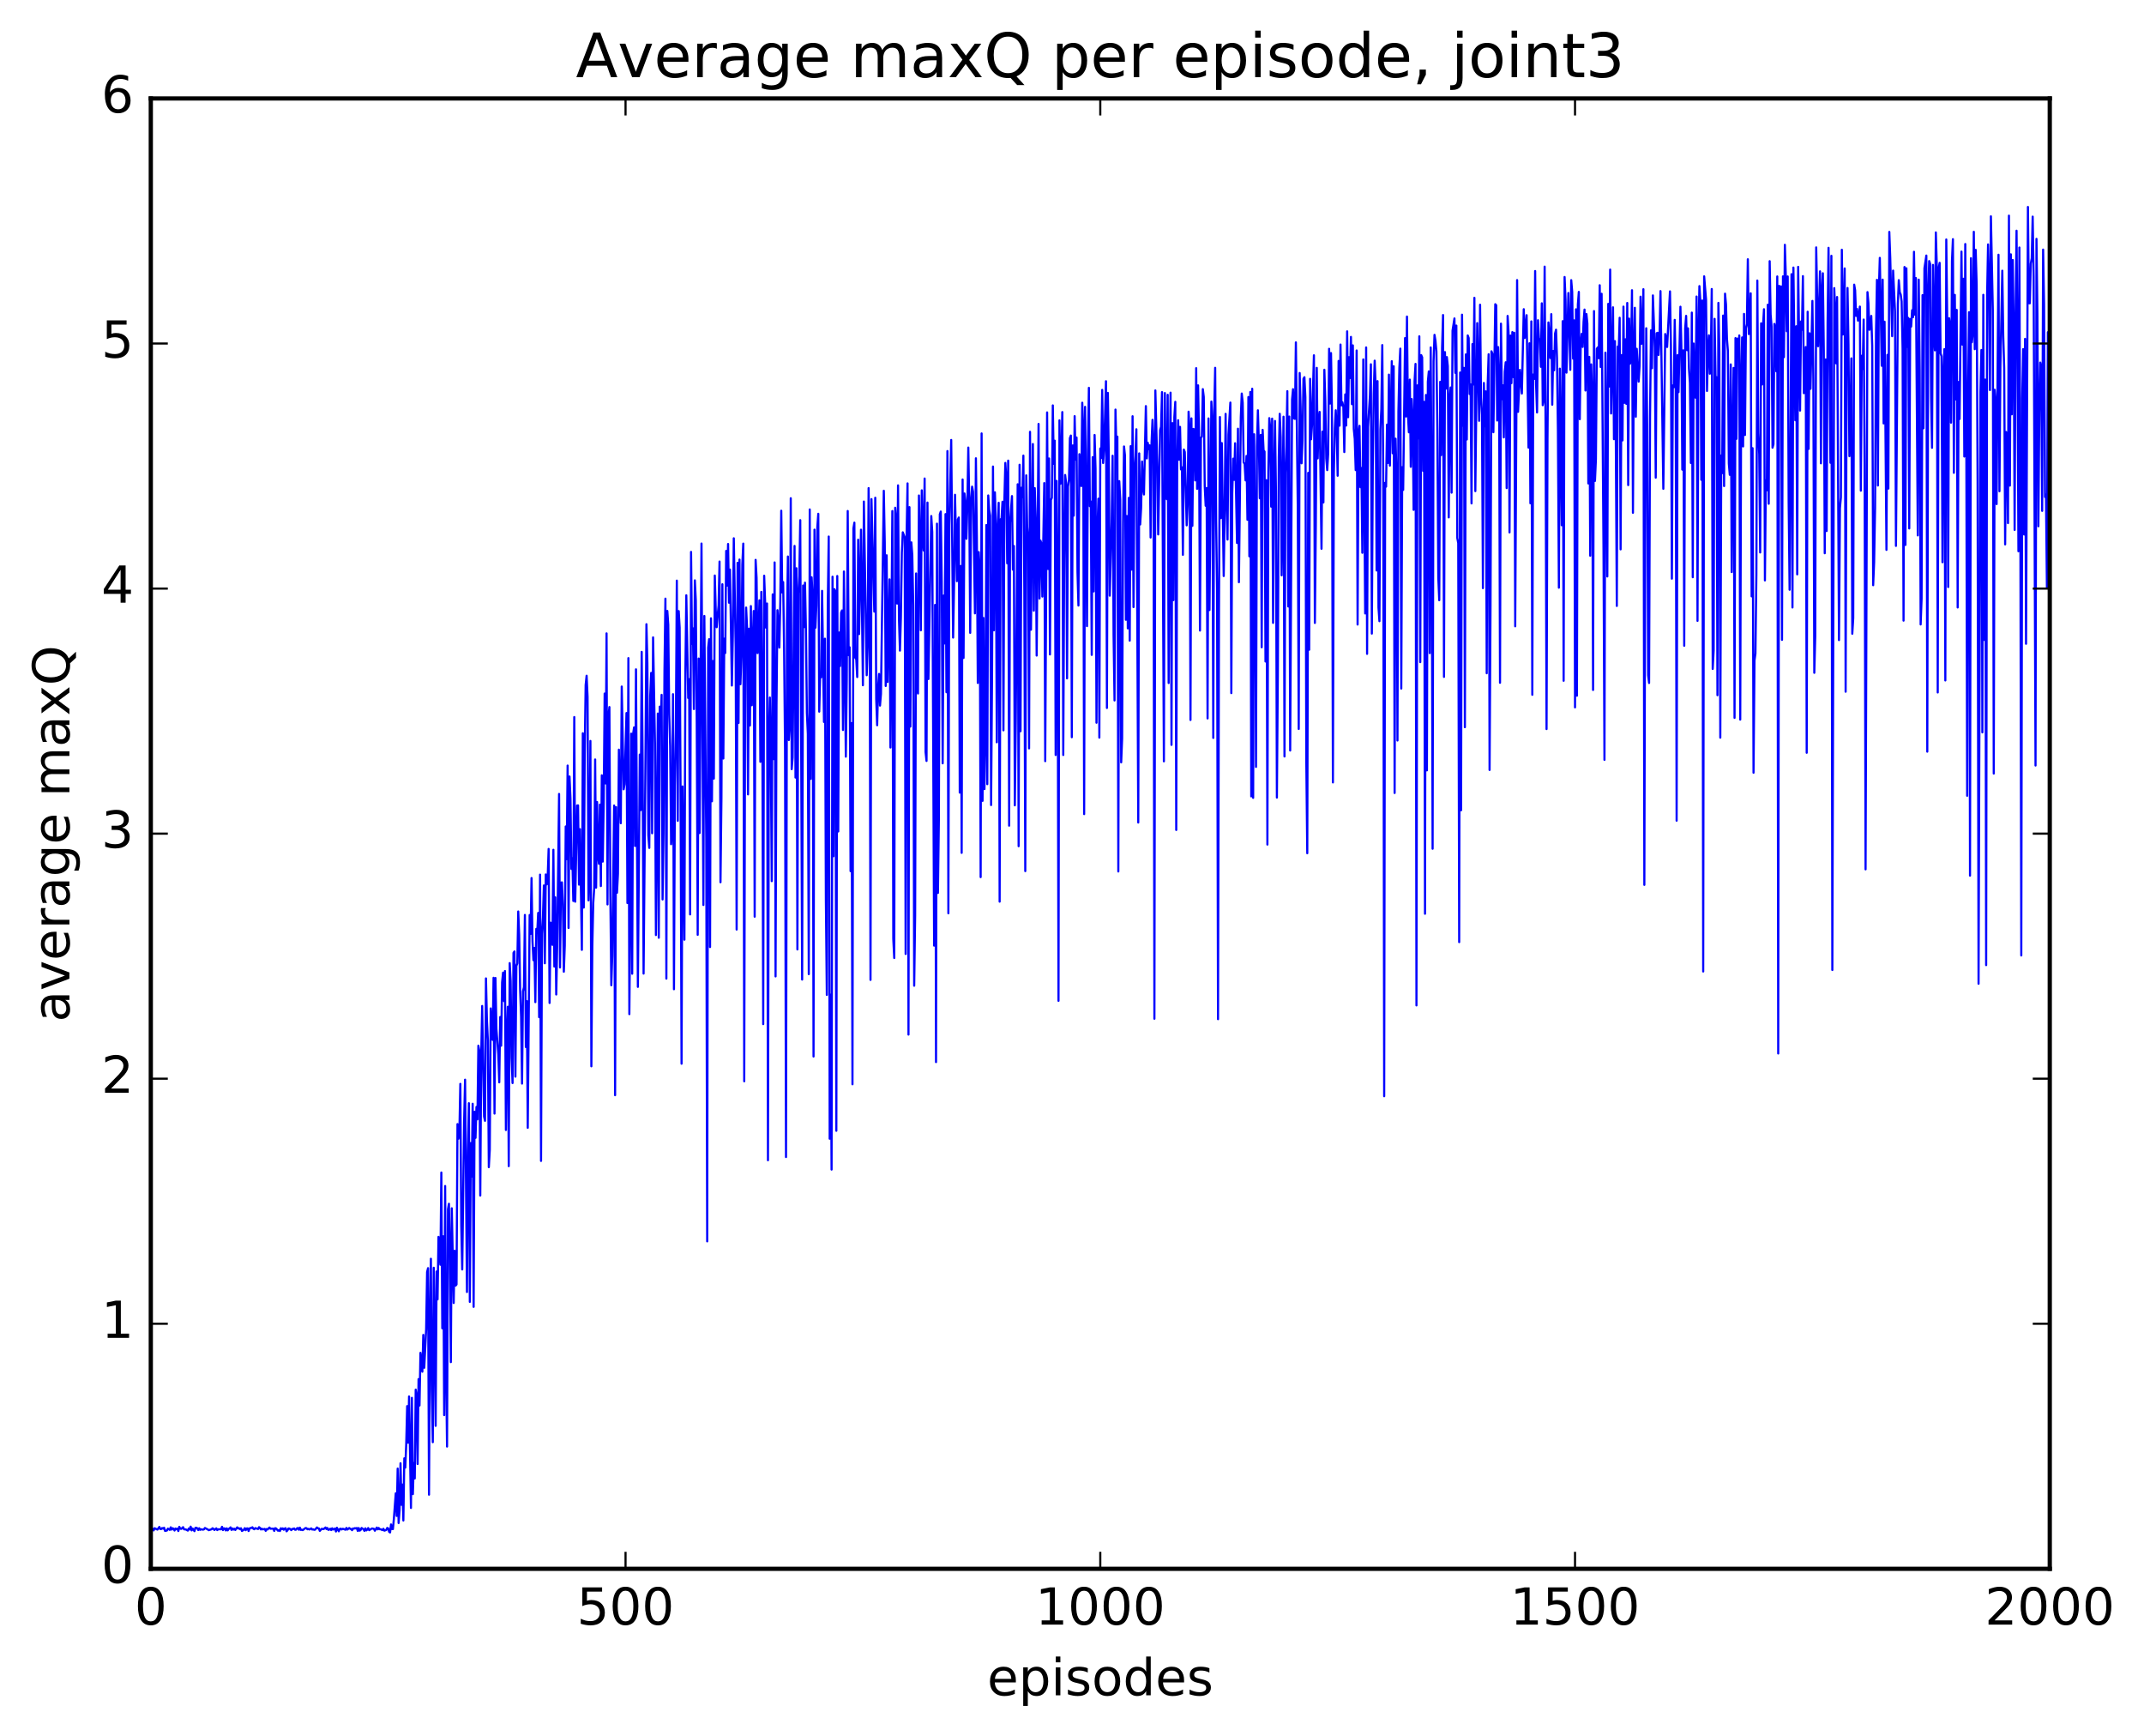 <?xml version="1.0" encoding="utf-8" standalone="no"?>
<!DOCTYPE svg PUBLIC "-//W3C//DTD SVG 1.1//EN"
  "http://www.w3.org/Graphics/SVG/1.1/DTD/svg11.dtd">
<!-- Created with matplotlib (http://matplotlib.org/) -->
<svg height="408pt" version="1.1" viewBox="0 0 504 408" width="504pt" xmlns="http://www.w3.org/2000/svg" xmlns:xlink="http://www.w3.org/1999/xlink">
 <defs>
  <style type="text/css">
*{stroke-linecap:butt;stroke-linejoin:round;stroke-miterlimit:100000;}
  </style>
 </defs>
 <g id="figure_1">
  <g id="patch_1">
   <path d="M 0 408.169 
L 504.319 408.169 
L 504.319 0 
L 0 0 
z
" style="fill:#ffffff;"/>
  </g>
  <g id="axes_1">
   <g id="patch_2">
    <path d="M 35.449 368.742 
L 481.849 368.742 
L 481.849 23.142 
L 35.449 23.142 
z
" style="fill:#ffffff;"/>
   </g>
   <g id="line2d_1">
    <path clip-path="url(#p7226712b38)" d="M 35.672 359.122 
L 36.118 359.712 
L 36.342 359.202 
L 37.011 359.521 
L 37.458 358.901 
L 37.681 359.385 
L 37.904 359.391 
L 38.127 359.162 
L 38.35 359.31 
L 38.574 359.08 
L 38.797 359.835 
L 39.243 359.735 
L 39.466 359.297 
L 39.913 359.585 
L 40.136 358.988 
L 40.359 359.522 
L 40.582 359.206 
L 40.806 359.324 
L 41.029 359.74 
L 41.252 359.269 
L 41.475 359.434 
L 41.698 359.31 
L 41.922 359.864 
L 42.145 358.88 
L 42.368 359.292 
L 42.591 359.361 
L 43.038 358.954 
L 43.261 359.455 
L 43.707 359.5 
L 44.154 359.761 
L 44.377 359.267 
L 44.6 359.492 
L 44.823 358.83 
L 45.046 359.708 
L 45.27 359.268 
L 45.716 359.893 
L 45.939 359.097 
L 46.162 359.09 
L 46.386 359.222 
L 46.609 359.632 
L 46.832 359.206 
L 47.055 359.582 
L 47.278 359.441 
L 47.725 359.54 
L 47.948 359.466 
L 48.171 359.145 
L 48.841 359.489 
L 49.064 359.658 
L 49.734 359.452 
L 49.957 359.21 
L 50.18 359.34 
L 50.403 359.617 
L 50.85 359.229 
L 51.073 359.638 
L 51.296 359.441 
L 51.966 359.45 
L 52.189 358.867 
L 52.412 359.64 
L 52.635 359.22 
L 52.858 359.272 
L 53.082 359.72 
L 53.305 359.233 
L 53.528 359.705 
L 53.751 359.362 
L 53.974 359.251 
L 54.198 358.997 
L 54.421 359.597 
L 54.644 359.257 
L 54.867 359.518 
L 55.09 359.32 
L 55.314 359.61 
L 55.76 358.995 
L 55.983 359.26 
L 56.206 359.21 
L 56.43 359.435 
L 56.653 359.211 
L 56.876 359.847 
L 57.322 359.558 
L 57.546 359.193 
L 57.769 359.664 
L 57.992 359.263 
L 58.215 359.236 
L 58.438 359.865 
L 58.662 359.264 
L 58.885 359.137 
L 59.108 359.16 
L 59.331 358.978 
L 59.554 359.316 
L 59.778 359.441 
L 60.001 359.173 
L 60.67 359.387 
L 60.894 358.952 
L 61.117 359.132 
L 61.34 359.497 
L 61.563 359.322 
L 61.786 359.478 
L 62.233 359.365 
L 62.456 359.815 
L 62.679 359.386 
L 62.902 359.494 
L 63.349 359.042 
L 63.572 359.32 
L 64.242 359.303 
L 64.465 359.832 
L 64.688 359.195 
L 64.911 359.266 
L 65.358 359.787 
L 65.581 359.635 
L 65.804 359.855 
L 66.027 359.206 
L 66.25 359.429 
L 66.474 359.236 
L 66.697 359.557 
L 66.92 359.287 
L 67.143 359.195 
L 67.366 359.927 
L 67.59 359.685 
L 67.813 359.259 
L 68.036 359.274 
L 68.482 359.65 
L 68.706 359.354 
L 68.929 359.384 
L 69.152 359.254 
L 69.375 359.565 
L 69.598 359.533 
L 69.822 359.216 
L 70.045 359.161 
L 70.268 359.556 
L 70.491 359.071 
L 70.714 359.591 
L 70.938 359.557 
L 71.161 359.647 
L 71.83 359.156 
L 72.054 359.196 
L 72.277 359.451 
L 72.5 359.354 
L 72.723 359.498 
L 73.17 359.246 
L 73.393 359.51 
L 73.616 359.452 
L 73.839 359.567 
L 74.062 359.548 
L 74.509 359.017 
L 74.732 359.232 
L 74.955 359.247 
L 75.178 359.833 
L 75.625 359.341 
L 76.071 359.412 
L 76.518 359.031 
L 76.741 359.399 
L 76.964 359.15 
L 77.187 359.588 
L 77.41 359.524 
L 77.634 359.315 
L 77.857 359.632 
L 78.08 359.218 
L 78.303 359.519 
L 78.75 359.275 
L 78.973 359.966 
L 79.196 359.089 
L 79.642 359.924 
L 79.866 359.382 
L 80.089 359.307 
L 80.312 359.496 
L 80.535 359.334 
L 80.758 359.374 
L 81.205 359.558 
L 81.428 359.136 
L 81.651 359.517 
L 82.098 359.153 
L 82.321 359.347 
L 82.544 359.387 
L 82.767 359.667 
L 82.99 359.257 
L 83.214 359.31 
L 83.437 359.181 
L 83.66 359.259 
L 83.883 359.157 
L 84.106 359.836 
L 84.33 359.155 
L 84.553 359.773 
L 84.776 359.613 
L 84.999 359.143 
L 85.446 359.443 
L 85.669 359.821 
L 85.892 359.227 
L 86.115 359.714 
L 86.338 359.512 
L 86.562 359.16 
L 86.785 359.66 
L 87.454 359.252 
L 87.901 359.353 
L 88.124 359.792 
L 88.57 359.049 
L 88.794 359.472 
L 89.017 359.144 
L 89.24 359.44 
L 89.463 359.429 
L 89.91 359.652 
L 90.133 359.337 
L 90.356 359.776 
L 90.802 359.615 
L 91.026 359.135 
L 91.249 359.233 
L 91.472 360.049 
L 91.695 360.194 
L 91.918 358.312 
L 92.142 359.39 
L 92.365 359.406 
L 92.588 357.016 
L 93.034 350.997 
L 93.258 356.312 
L 93.481 345.182 
L 93.704 357.981 
L 93.927 354.965 
L 94.15 343.93 
L 94.374 353.701 
L 94.597 348.94 
L 94.82 357.38 
L 95.043 342.775 
L 95.266 344.958 
L 95.49 339.565 
L 95.713 330.501 
L 95.936 339.104 
L 96.159 328.228 
L 96.606 354.433 
L 96.829 328.555 
L 97.052 351.189 
L 97.275 343.86 
L 97.498 347.499 
L 97.722 326.627 
L 97.945 327.953 
L 98.168 344.109 
L 98.391 324.154 
L 98.614 330.361 
L 98.838 317.978 
L 99.284 322.412 
L 99.507 313.765 
L 99.73 321.492 
L 100.177 312.405 
L 100.4 298.973 
L 100.623 298.069 
L 100.846 351.317 
L 101.07 311.395 
L 101.293 295.867 
L 101.516 326.832 
L 101.739 338.975 
L 101.962 297.979 
L 102.186 311.776 
L 102.409 335.136 
L 102.632 298.857 
L 102.855 305.419 
L 103.078 290.716 
L 103.525 297.264 
L 103.748 275.594 
L 103.971 312.213 
L 104.194 290.573 
L 104.418 332.621 
L 104.641 278.766 
L 104.864 320.889 
L 105.087 340.009 
L 105.31 284.22 
L 105.534 282.937 
L 105.757 294.399 
L 105.98 320.16 
L 106.203 284.003 
L 106.65 306.261 
L 106.873 293.972 
L 107.096 302.178 
L 107.319 301.914 
L 107.542 264.215 
L 107.766 267.659 
L 107.989 266.112 
L 108.212 254.762 
L 108.435 288.121 
L 108.658 298.381 
L 109.105 263.456 
L 109.328 253.777 
L 109.774 303.684 
L 109.998 270.596 
L 110.221 259.303 
L 110.444 306 
L 110.667 268.668 
L 110.89 276.554 
L 111.114 259.434 
L 111.337 307.165 
L 111.56 261.315 
L 111.783 267.45 
L 112.006 260.181 
L 112.23 263.091 
L 112.453 245.776 
L 112.676 247.023 
L 112.899 281.005 
L 113.122 248.014 
L 113.346 236.449 
L 113.792 262.427 
L 114.015 263.443 
L 114.238 229.97 
L 114.462 239.838 
L 114.685 244.52 
L 114.908 274.337 
L 115.131 270.25 
L 115.354 237.024 
L 115.801 244.409 
L 116.024 229.827 
L 116.247 261.742 
L 116.47 229.872 
L 116.694 241.882 
L 117.14 247.801 
L 117.363 254.399 
L 117.586 239.038 
L 117.81 245.791 
L 118.033 230.905 
L 118.256 228.614 
L 118.479 235.312 
L 118.702 228.237 
L 118.926 265.599 
L 119.149 243.151 
L 119.372 236.637 
L 119.595 274.096 
L 119.818 226.378 
L 120.042 230.612 
L 120.265 248.604 
L 120.488 254.565 
L 120.711 223.96 
L 120.934 223.633 
L 121.158 253.059 
L 121.381 227.042 
L 121.604 226.447 
L 121.827 214.238 
L 122.05 219.8 
L 122.274 232.729 
L 122.497 238.968 
L 122.72 254.692 
L 122.943 233 
L 123.166 232.04 
L 123.39 215.054 
L 123.613 246.097 
L 123.836 235.298 
L 124.059 265.084 
L 124.506 215.072 
L 124.729 219.511 
L 124.952 206.379 
L 125.175 221.255 
L 125.398 225.695 
L 125.622 222.805 
L 125.845 235.544 
L 126.068 218.33 
L 126.291 219.27 
L 126.514 214.577 
L 126.738 239.084 
L 126.961 205.58 
L 127.184 272.866 
L 127.407 219.431 
L 127.63 215.718 
L 127.854 208.121 
L 128.077 226.413 
L 128.3 205.534 
L 128.523 207.873 
L 128.746 206.187 
L 128.97 199.537 
L 129.193 235.739 
L 129.416 216.876 
L 129.639 216.966 
L 129.862 222.079 
L 130.086 199.737 
L 130.309 227.185 
L 130.532 210.916 
L 130.755 233.748 
L 130.978 222.587 
L 131.425 186.613 
L 131.648 227.403 
L 131.871 207.46 
L 132.094 207.393 
L 132.318 212.574 
L 132.541 228.397 
L 132.764 222.283 
L 132.987 194.258 
L 133.21 201.942 
L 133.434 179.943 
L 133.657 218.112 
L 133.88 182.515 
L 134.103 187.701 
L 134.326 204.238 
L 134.55 201.72 
L 134.773 211.762 
L 134.996 168.54 
L 135.219 211.938 
L 135.666 189.332 
L 135.889 189.298 
L 136.112 207.928 
L 136.335 194.885 
L 136.782 223.256 
L 137.005 172.349 
L 137.228 213.322 
L 137.451 177.134 
L 137.674 161.014 
L 137.898 158.827 
L 138.121 163.775 
L 138.344 211.629 
L 138.567 203.237 
L 138.79 174.159 
L 139.014 250.631 
L 139.237 222.42 
L 139.46 212.209 
L 139.683 208.743 
L 139.906 178.511 
L 140.13 208.641 
L 140.353 188.5 
L 140.576 200.999 
L 140.799 203.03 
L 141.022 189.112 
L 141.246 208.262 
L 141.469 182.235 
L 141.692 202.516 
L 141.915 188.587 
L 142.138 163.015 
L 142.362 184.144 
L 142.585 148.871 
L 142.808 212.578 
L 143.031 168.402 
L 143.254 166.188 
L 143.478 210.249 
L 143.701 231.577 
L 143.924 224.694 
L 144.37 189.336 
L 144.594 257.421 
L 144.817 189.705 
L 145.04 209.833 
L 145.263 205.364 
L 145.486 176.201 
L 145.71 187.87 
L 145.933 193.49 
L 146.156 161.37 
L 146.602 185.525 
L 146.826 184.31 
L 147.272 167.595 
L 147.495 212.257 
L 147.718 154.688 
L 147.942 238.371 
L 148.165 212.586 
L 148.388 172.441 
L 148.611 228.869 
L 148.834 172.47 
L 149.058 170.971 
L 149.281 198.847 
L 149.504 157.322 
L 149.95 231.957 
L 150.397 177.362 
L 150.62 190.419 
L 150.843 153.218 
L 151.066 178.567 
L 151.29 228.838 
L 151.736 178.337 
L 151.959 146.718 
L 152.182 155.864 
L 152.406 196.317 
L 152.629 199.294 
L 152.852 163.576 
L 153.075 158.158 
L 153.298 195.853 
L 153.522 149.818 
L 153.968 174.821 
L 154.191 219.779 
L 154.638 167.718 
L 154.861 220.413 
L 155.084 166.098 
L 155.307 169.89 
L 155.53 163.319 
L 155.754 211.408 
L 155.977 195.984 
L 156.2 157.717 
L 156.423 140.709 
L 156.646 230.018 
L 156.87 143.598 
L 157.093 146.829 
L 157.316 167.909 
L 157.539 175.328 
L 157.762 198.43 
L 157.986 195.559 
L 158.209 163.165 
L 158.432 232.512 
L 158.655 184.66 
L 158.878 171.841 
L 159.102 136.471 
L 159.325 192.932 
L 159.548 143.636 
L 159.771 147.544 
L 159.994 188.383 
L 160.218 250.018 
L 160.441 184.85 
L 160.887 220.871 
L 161.11 158.484 
L 161.334 139.916 
L 161.78 164.049 
L 162.003 159.623 
L 162.226 214.93 
L 162.45 129.728 
L 162.673 151.336 
L 162.896 147.691 
L 163.119 166.658 
L 163.342 136.41 
L 163.566 141.094 
L 163.789 170.109 
L 164.012 219.725 
L 164.235 154.792 
L 164.458 195.802 
L 164.905 127.755 
L 165.351 212.712 
L 165.574 144.773 
L 166.021 197.275 
L 166.244 291.777 
L 166.467 152.221 
L 166.69 150.237 
L 166.914 222.597 
L 167.137 145.333 
L 167.36 188.339 
L 167.583 155.364 
L 167.806 183.008 
L 168.03 135.28 
L 168.253 143.384 
L 168.476 147.422 
L 168.922 142.273 
L 169.146 131.99 
L 169.369 207.373 
L 169.592 187.543 
L 169.815 137.33 
L 170.038 178.287 
L 170.262 150.101 
L 170.485 153.488 
L 170.708 129.487 
L 170.931 137.653 
L 171.154 127.86 
L 171.378 141.664 
L 171.601 133.864 
L 172.047 161.13 
L 172.27 149.28 
L 172.494 126.523 
L 172.94 152.061 
L 173.163 218.485 
L 173.386 132.282 
L 173.61 169.932 
L 173.833 131.522 
L 174.056 160.821 
L 174.279 154.17 
L 174.502 132.693 
L 174.726 127.77 
L 174.949 254.148 
L 175.172 154.359 
L 175.395 142.806 
L 175.618 147.45 
L 175.842 186.715 
L 176.065 147.773 
L 176.288 170.527 
L 176.511 142.459 
L 176.734 165.768 
L 176.958 150.744 
L 177.181 143.616 
L 177.404 215.46 
L 177.627 131.593 
L 177.85 135.791 
L 178.074 153.508 
L 178.297 150.392 
L 178.52 141.105 
L 178.743 179.057 
L 178.966 139.117 
L 179.19 163.355 
L 179.413 240.722 
L 179.636 135.32 
L 180.082 147.524 
L 180.306 141.846 
L 180.529 272.714 
L 180.752 172.501 
L 180.975 163.952 
L 181.198 177.872 
L 181.422 207.106 
L 181.645 139.714 
L 181.868 178.427 
L 182.091 132.197 
L 182.314 229.502 
L 182.538 165.631 
L 182.761 143.422 
L 182.984 146.478 
L 183.207 152.209 
L 183.43 141.204 
L 183.654 120.045 
L 183.877 139.256 
L 184.1 136.814 
L 184.323 152.413 
L 184.546 176.286 
L 184.77 271.958 
L 184.993 146.242 
L 185.216 130.807 
L 185.439 173.935 
L 185.662 170.387 
L 185.886 117.105 
L 186.109 180.783 
L 186.332 178.028 
L 186.778 128.321 
L 187.002 182.76 
L 187.225 133.557 
L 187.448 223.161 
L 187.671 139.465 
L 187.894 135.424 
L 188.118 122.262 
L 188.564 230.239 
L 188.787 137.614 
L 189.01 147.41 
L 189.234 136.955 
L 189.457 148.291 
L 189.68 167.567 
L 189.903 172.481 
L 190.126 228.964 
L 190.35 119.745 
L 190.573 183.071 
L 190.796 135.696 
L 191.019 140.13 
L 191.242 248.327 
L 191.466 124.495 
L 191.689 147.54 
L 191.912 142.318 
L 192.135 123.859 
L 192.358 120.764 
L 192.582 167.268 
L 192.805 158.14 
L 193.028 159.206 
L 193.251 138.877 
L 193.698 169.688 
L 193.921 150.12 
L 194.144 211.451 
L 194.367 233.844 
L 194.59 142.052 
L 194.814 126.109 
L 195.037 267.653 
L 195.26 233.786 
L 195.483 274.901 
L 195.706 135.555 
L 195.93 201.251 
L 196.153 138.474 
L 196.376 138.924 
L 196.599 265.784 
L 196.822 135.388 
L 197.046 195.438 
L 197.269 148.66 
L 197.492 156.543 
L 197.715 144.007 
L 197.938 143.479 
L 198.162 171.583 
L 198.385 134.33 
L 198.831 177.848 
L 199.054 159.757 
L 199.278 120.106 
L 199.501 154.001 
L 199.724 152.137 
L 199.947 204.761 
L 200.17 169.955 
L 200.394 254.856 
L 200.617 124.207 
L 200.84 122.846 
L 201.063 154.601 
L 201.286 154.934 
L 201.51 159.141 
L 201.733 126.847 
L 201.956 149.03 
L 202.402 124.5 
L 202.849 161.06 
L 203.072 117.884 
L 203.742 158.702 
L 203.965 151.936 
L 204.188 114.727 
L 204.411 131.436 
L 204.634 230.318 
L 204.858 117.316 
L 205.527 143.757 
L 205.75 116.993 
L 205.974 164.233 
L 206.197 170.464 
L 206.42 161.408 
L 206.643 158.404 
L 206.866 165.847 
L 207.09 163.097 
L 207.759 115.35 
L 207.982 127.504 
L 208.206 161.232 
L 208.429 130.512 
L 208.652 160.297 
L 209.098 136.176 
L 209.322 175.699 
L 209.768 120.114 
L 209.991 220.638 
L 210.214 225.172 
L 210.438 119.339 
L 210.661 122.043 
L 210.884 141.866 
L 211.107 114.085 
L 211.33 145.618 
L 211.554 152.924 
L 211.777 145.163 
L 212 129.88 
L 212.223 125.119 
L 212.67 126.32 
L 212.893 224.225 
L 213.116 126.004 
L 213.339 113.62 
L 213.562 243.172 
L 213.786 119.202 
L 214.009 170.782 
L 214.232 127.477 
L 214.455 130.428 
L 214.678 142.253 
L 214.902 231.686 
L 215.125 215.145 
L 215.348 134.787 
L 215.571 160.247 
L 215.794 163.004 
L 216.018 116.46 
L 216.241 127.223 
L 216.464 148.156 
L 216.687 115.248 
L 216.91 125.607 
L 217.134 129.4 
L 217.357 112.473 
L 217.58 176.741 
L 217.803 178.856 
L 218.026 118.129 
L 218.25 159.603 
L 218.919 121.296 
L 219.142 125.04 
L 219.589 222.265 
L 219.812 142.178 
L 220.035 249.641 
L 220.258 123.082 
L 220.482 209.877 
L 220.705 192.597 
L 220.928 120.872 
L 221.151 120.239 
L 221.374 136.574 
L 221.598 179.418 
L 221.821 139.983 
L 222.044 151.244 
L 222.267 120.838 
L 222.49 162.701 
L 222.714 106.021 
L 222.937 214.666 
L 223.16 123.372 
L 223.606 103.41 
L 224.053 149.859 
L 224.276 137.468 
L 224.499 116.294 
L 224.946 136.602 
L 225.169 122.108 
L 225.392 121.635 
L 225.615 186.298 
L 225.838 133.035 
L 226.062 200.458 
L 226.285 112.7 
L 226.508 154.647 
L 226.731 115.984 
L 226.954 118.017 
L 227.178 126.646 
L 227.401 119.004 
L 227.624 105.196 
L 227.847 118.099 
L 228.07 148.746 
L 228.294 117.461 
L 228.517 114.385 
L 228.74 115.561 
L 229.186 144.165 
L 229.41 107.718 
L 229.633 126.392 
L 229.856 160.523 
L 230.079 129.768 
L 230.302 133.791 
L 230.526 206.16 
L 230.749 101.875 
L 230.972 188.239 
L 231.195 145.257 
L 231.418 185.479 
L 231.642 173.096 
L 231.865 123.401 
L 232.088 184.307 
L 232.311 116.452 
L 232.534 119.865 
L 232.758 121.18 
L 232.981 189.224 
L 233.204 158.508 
L 233.427 109.657 
L 233.65 148.154 
L 233.874 115.713 
L 234.097 123.135 
L 234.32 174.471 
L 234.543 124.805 
L 234.766 118.172 
L 234.99 211.927 
L 235.213 122.054 
L 235.436 121.889 
L 235.659 117.93 
L 235.882 171.662 
L 236.106 117.46 
L 236.329 108.807 
L 236.552 112.178 
L 236.775 132.408 
L 236.998 108.27 
L 237.222 194.069 
L 237.445 122.841 
L 237.891 116.602 
L 238.114 133.902 
L 238.338 128.33 
L 238.561 189.29 
L 238.784 169.444 
L 239.23 113.825 
L 239.454 198.896 
L 239.677 109.238 
L 239.9 171.874 
L 240.123 114.632 
L 240.346 116.876 
L 240.57 107.084 
L 240.793 138.783 
L 241.016 204.75 
L 241.239 111.727 
L 241.462 123.703 
L 241.686 126.943 
L 241.909 175.905 
L 242.132 101.496 
L 242.355 148.016 
L 242.802 104.361 
L 243.025 143.538 
L 243.248 114.733 
L 243.471 122.084 
L 243.694 154.084 
L 244.141 99.642 
L 244.364 140.673 
L 244.587 127.048 
L 244.81 127.732 
L 245.034 140.221 
L 245.48 113.545 
L 245.703 178.905 
L 246.15 96.934 
L 246.373 133.742 
L 246.596 107.757 
L 246.819 153.823 
L 247.042 117.499 
L 247.266 116.998 
L 247.489 95.288 
L 247.712 109.028 
L 247.935 103.572 
L 248.158 177.455 
L 248.382 113.031 
L 248.605 136.046 
L 248.828 235.239 
L 249.051 98.8 
L 249.274 113.709 
L 249.498 107.994 
L 249.721 96.857 
L 249.944 177.457 
L 250.167 131.3 
L 250.39 111.644 
L 250.614 113.518 
L 250.837 159.448 
L 251.06 114.372 
L 251.283 112.83 
L 251.506 102.989 
L 251.73 102.374 
L 251.953 173.278 
L 252.176 104.696 
L 252.399 121.206 
L 252.622 97.816 
L 252.846 108.039 
L 253.069 102.832 
L 253.292 134.424 
L 253.515 142.327 
L 253.738 106.748 
L 254.185 114.241 
L 254.408 94.659 
L 254.631 100.335 
L 254.854 191.351 
L 255.078 95.627 
L 255.301 116.238 
L 255.524 147.168 
L 255.747 105.824 
L 255.97 91.154 
L 256.194 118.974 
L 256.417 117.89 
L 256.64 153.929 
L 256.863 107.444 
L 257.086 139.013 
L 257.31 102.236 
L 257.533 110.212 
L 257.756 169.874 
L 257.979 124.674 
L 258.202 117.213 
L 258.426 173.377 
L 258.649 105.404 
L 258.872 107.676 
L 259.095 91.648 
L 259.318 108.832 
L 259.542 105.755 
L 259.988 89.603 
L 260.211 166.404 
L 260.434 92.351 
L 260.658 108.105 
L 260.881 140.008 
L 261.327 122.586 
L 261.55 107.119 
L 261.774 149.189 
L 261.997 164.636 
L 262.22 96.27 
L 262.443 105.975 
L 262.666 102.624 
L 262.89 204.839 
L 263.113 113.09 
L 263.336 117.404 
L 263.559 179.192 
L 263.782 173.555 
L 264.006 122.787 
L 264.229 104.941 
L 264.452 107.073 
L 264.675 145.676 
L 264.898 121.291 
L 265.122 147.689 
L 265.345 117.029 
L 265.568 150.577 
L 265.791 104.867 
L 266.014 133.884 
L 266.238 97.836 
L 266.461 142.692 
L 266.684 110.39 
L 266.907 107.179 
L 267.13 100.899 
L 267.577 193.33 
L 267.8 106.567 
L 268.023 123.28 
L 268.246 119.437 
L 268.47 108.477 
L 268.693 114.734 
L 268.916 116.223 
L 269.362 95.455 
L 269.586 107.756 
L 269.809 104.065 
L 270.032 105.588 
L 270.255 104.675 
L 270.478 126.339 
L 270.702 104.035 
L 270.925 98.682 
L 271.148 103.579 
L 271.371 239.447 
L 271.594 91.769 
L 272.041 109.01 
L 272.264 125.616 
L 272.71 101.131 
L 272.934 100.315 
L 273.157 92.161 
L 273.603 178.945 
L 273.826 92.389 
L 274.05 112.842 
L 274.273 117.326 
L 274.496 92.798 
L 274.719 160.536 
L 274.942 113.051 
L 275.166 92.293 
L 275.389 175.081 
L 275.612 99.454 
L 275.835 141.057 
L 276.058 98.047 
L 276.282 94.45 
L 276.505 195.076 
L 276.728 109.535 
L 276.951 98.769 
L 277.174 108.058 
L 277.398 100.338 
L 277.621 110.343 
L 277.844 109.834 
L 278.067 130.406 
L 278.29 105.667 
L 278.514 106.247 
L 278.96 123.478 
L 279.183 118.682 
L 279.406 96.76 
L 279.63 100.744 
L 279.853 169.223 
L 280.076 98.338 
L 280.299 123.593 
L 280.522 100.808 
L 280.746 100.964 
L 280.969 112.918 
L 281.192 86.534 
L 281.415 114.909 
L 281.638 90.577 
L 281.862 102.11 
L 282.085 148.209 
L 282.308 102.856 
L 282.531 102.638 
L 282.754 91.462 
L 282.978 93.297 
L 283.201 114.269 
L 283.424 118.882 
L 283.647 114.711 
L 283.87 168.863 
L 284.094 98.352 
L 284.317 143.384 
L 284.763 94.389 
L 284.986 98.903 
L 285.21 173.444 
L 285.433 96.623 
L 285.656 86.454 
L 285.879 122.287 
L 286.102 138.485 
L 286.326 239.547 
L 286.549 143.929 
L 286.772 98.023 
L 286.995 121.788 
L 287.218 104.142 
L 287.665 135.388 
L 287.888 120.166 
L 288.111 97.275 
L 288.334 117.396 
L 288.558 126.819 
L 288.781 102.184 
L 289.227 94.622 
L 289.45 162.91 
L 289.674 115.973 
L 289.897 107.8 
L 290.12 112.795 
L 290.343 104.185 
L 290.79 127.622 
L 291.013 100.764 
L 291.236 136.847 
L 291.682 98.075 
L 291.906 92.499 
L 292.129 94.67 
L 292.352 108.732 
L 292.575 108.942 
L 292.798 112.915 
L 293.022 107.177 
L 293.245 122.169 
L 293.468 93.322 
L 293.691 130.761 
L 293.914 92.13 
L 294.138 187.187 
L 294.361 91.371 
L 294.584 187.529 
L 294.807 102.068 
L 295.03 124.862 
L 295.254 180.259 
L 295.477 104.956 
L 295.7 96.439 
L 295.923 104.085 
L 296.146 117.121 
L 296.37 102.218 
L 296.593 152.135 
L 296.816 101.032 
L 297.039 105.875 
L 297.262 106.124 
L 297.486 155.479 
L 297.709 112.865 
L 297.932 198.511 
L 298.155 110.828 
L 298.378 98.282 
L 298.602 100.667 
L 298.825 119.084 
L 299.048 98.399 
L 299.271 146.403 
L 299.494 112.416 
L 299.718 98.944 
L 299.941 115.397 
L 300.164 187.467 
L 300.387 158.344 
L 300.61 107.508 
L 300.834 97.262 
L 301.057 102.786 
L 301.28 135.232 
L 301.726 97.942 
L 301.95 177.802 
L 302.173 111.114 
L 302.396 104.946 
L 302.619 91.94 
L 302.842 142.552 
L 303.066 97.909 
L 303.289 176.404 
L 303.735 93.89 
L 303.958 91.469 
L 304.182 98.332 
L 304.405 98.457 
L 304.628 80.476 
L 305.074 119.073 
L 305.298 171.337 
L 305.521 87.676 
L 305.744 95.666 
L 305.967 108.896 
L 306.19 103.536 
L 306.414 89.025 
L 306.637 88.659 
L 306.86 93.359 
L 307.083 179.347 
L 307.306 200.552 
L 307.53 111.141 
L 307.753 152.719 
L 307.976 89.044 
L 308.199 103.255 
L 308.422 99.933 
L 308.869 83.511 
L 309.092 146.417 
L 309.315 123.486 
L 309.538 86.464 
L 309.762 107.742 
L 309.985 98.977 
L 310.208 96.813 
L 310.654 128.982 
L 310.878 101.459 
L 311.101 118.095 
L 311.324 86.907 
L 311.547 94.137 
L 311.77 107.751 
L 311.994 110.497 
L 312.217 106.659 
L 312.44 81.986 
L 312.663 94.855 
L 312.886 82.987 
L 313.11 96.557 
L 313.333 183.904 
L 313.556 111.222 
L 313.779 100.637 
L 314.002 96.43 
L 314.226 101.082 
L 314.449 111.822 
L 314.672 84.842 
L 314.895 100.049 
L 315.118 80.985 
L 315.342 95.268 
L 315.565 94.546 
L 315.788 95.651 
L 316.011 106.254 
L 316.234 92.706 
L 316.458 100.018 
L 316.681 77.879 
L 316.904 98.061 
L 317.127 83.949 
L 317.35 88.853 
L 317.574 79.191 
L 317.797 95.004 
L 318.02 81.176 
L 318.243 100.821 
L 318.466 103.184 
L 318.69 110.495 
L 318.913 82.383 
L 319.136 146.794 
L 319.359 101.757 
L 319.582 100.09 
L 319.806 114.512 
L 320.029 109.994 
L 320.252 129.928 
L 320.475 84.478 
L 320.922 144.191 
L 321.145 81.666 
L 321.368 153.683 
L 321.591 100.369 
L 322.038 93.007 
L 322.261 85.622 
L 322.484 148.923 
L 322.707 109.615 
L 322.93 92.612 
L 323.154 84.777 
L 323.377 90.772 
L 323.6 134.094 
L 323.823 89.579 
L 324.046 142.749 
L 324.27 146.004 
L 324.493 100.896 
L 324.716 96.188 
L 324.939 81.11 
L 325.162 111.305 
L 325.386 257.665 
L 325.609 113.485 
L 325.832 114.39 
L 326.055 99.806 
L 326.278 108.815 
L 326.502 88.051 
L 326.725 109.444 
L 327.171 84.9 
L 327.394 106.542 
L 327.618 86.085 
L 327.841 186.388 
L 328.064 103.111 
L 328.287 112.504 
L 328.51 174.052 
L 328.734 96.727 
L 328.957 86.455 
L 329.18 81.943 
L 329.403 161.84 
L 329.626 109.802 
L 329.85 115.153 
L 330.296 79.462 
L 330.519 97.901 
L 330.742 74.406 
L 330.966 97.183 
L 331.189 101.614 
L 331.412 89.227 
L 331.635 109.713 
L 331.858 93.792 
L 332.082 98.543 
L 332.305 119.839 
L 332.528 89.635 
L 332.751 85.527 
L 332.974 236.315 
L 333.198 90.577 
L 333.421 103.047 
L 333.644 79.049 
L 333.867 155.635 
L 334.09 83.464 
L 334.314 83.994 
L 334.537 110.677 
L 334.76 94.442 
L 334.983 214.773 
L 335.206 92.831 
L 335.43 181.069 
L 335.653 89.717 
L 335.876 87.292 
L 336.099 153.508 
L 336.322 81.666 
L 336.546 116.211 
L 336.769 199.49 
L 336.992 84.946 
L 337.215 78.705 
L 337.438 80.074 
L 337.662 82.583 
L 337.885 100.924 
L 338.108 135.748 
L 338.331 141.082 
L 338.554 89.74 
L 338.778 106.974 
L 339.001 81.699 
L 339.224 74.046 
L 339.447 159.096 
L 339.67 82.756 
L 339.894 91.354 
L 340.117 83.93 
L 340.34 86.063 
L 340.563 121.611 
L 340.786 93.806 
L 341.01 91.077 
L 341.233 115.793 
L 341.456 77.721 
L 341.902 74.847 
L 342.126 87.648 
L 342.349 76.527 
L 342.572 126.448 
L 342.795 127.653 
L 343.018 221.443 
L 343.242 87.558 
L 343.465 190.454 
L 343.688 73.963 
L 343.911 100.063 
L 344.134 86.468 
L 344.358 170.924 
L 344.581 83.299 
L 344.804 103.3 
L 345.027 78.842 
L 345.25 79.453 
L 345.474 92.617 
L 345.697 90.347 
L 345.92 118.322 
L 346.143 80.868 
L 346.366 90.371 
L 346.59 69.996 
L 346.813 115.437 
L 347.259 75.946 
L 347.706 98.911 
L 347.929 71.629 
L 348.152 93.409 
L 348.375 97.453 
L 348.598 138.236 
L 348.822 90.014 
L 349.045 100.207 
L 349.268 91.991 
L 349.491 158.242 
L 349.714 90.483 
L 349.938 83.264 
L 350.161 180.972 
L 350.384 142.323 
L 350.607 82.574 
L 350.83 83.163 
L 351.054 101.591 
L 351.5 71.503 
L 351.723 71.745 
L 351.946 98.843 
L 352.17 81.584 
L 352.393 88.043 
L 352.616 160.486 
L 352.839 76.076 
L 353.062 93.831 
L 353.286 90.554 
L 353.509 102.809 
L 353.732 87.381 
L 353.955 85.148 
L 354.178 114.72 
L 354.402 74.258 
L 354.625 78.185 
L 354.848 125.14 
L 355.071 78.872 
L 355.294 90.063 
L 355.518 78.053 
L 355.741 88.654 
L 355.964 78.215 
L 356.187 147.208 
L 356.634 65.831 
L 356.857 96.801 
L 357.303 86.922 
L 357.75 92.491 
L 358.196 72.673 
L 358.419 79.436 
L 358.866 74.082 
L 359.312 105.203 
L 359.535 80.688 
L 359.758 118.298 
L 359.982 75.539 
L 360.205 163.308 
L 360.428 88.021 
L 360.651 89.078 
L 360.874 63.701 
L 361.098 90.388 
L 361.321 96.941 
L 361.544 75.263 
L 361.767 79.54 
L 361.99 79.802 
L 362.214 86.219 
L 362.437 71.292 
L 362.66 95.236 
L 362.883 94.061 
L 363.106 62.669 
L 363.33 100.721 
L 363.553 171.361 
L 363.776 103.069 
L 363.999 75.791 
L 364.222 78.932 
L 364.446 84.152 
L 364.669 73.836 
L 364.892 95.121 
L 365.115 82.496 
L 365.338 87.038 
L 365.562 78.377 
L 365.785 77.492 
L 366.008 84.153 
L 366.231 101.393 
L 366.454 138.136 
L 366.678 86.648 
L 367.124 123.453 
L 367.347 75.485 
L 367.57 160.011 
L 367.794 65.109 
L 368.017 70.497 
L 368.24 87.586 
L 368.686 68.87 
L 369.133 86.927 
L 369.356 65.85 
L 369.579 68.555 
L 369.802 84.29 
L 370.026 75.291 
L 370.249 166.267 
L 370.472 72.696 
L 370.695 163.524 
L 370.918 71.624 
L 371.142 68.609 
L 371.365 98.532 
L 371.588 80.838 
L 371.811 78.477 
L 372.034 81.539 
L 372.258 75.617 
L 372.481 72.764 
L 372.704 91.786 
L 372.927 73.81 
L 373.15 76.028 
L 373.374 113.633 
L 373.597 83.881 
L 373.82 130.621 
L 374.043 85.644 
L 374.266 92.948 
L 374.49 162.171 
L 374.713 73.116 
L 374.936 113.043 
L 375.159 107.935 
L 375.382 81.961 
L 375.606 81.647 
L 375.829 84.214 
L 376.052 67.042 
L 376.275 86.265 
L 376.498 69.051 
L 376.945 129.113 
L 377.168 178.593 
L 377.391 82.887 
L 377.614 101.879 
L 377.838 135.493 
L 378.061 71.418 
L 378.284 90.854 
L 378.507 63.366 
L 378.73 97.191 
L 379.177 72.234 
L 379.4 103.231 
L 379.623 80.169 
L 379.846 104.546 
L 380.07 142.422 
L 380.293 81.45 
L 380.516 82.592 
L 380.739 74.69 
L 380.962 129.123 
L 381.186 83.465 
L 381.409 103.521 
L 381.632 72.068 
L 381.855 94.689 
L 382.078 79.754 
L 382.302 94.919 
L 382.525 71.209 
L 382.748 114.024 
L 382.971 74.881 
L 383.194 85.472 
L 383.418 83.443 
L 383.641 68.219 
L 383.864 120.528 
L 384.087 82.09 
L 384.31 72.348 
L 384.534 97.948 
L 384.757 81.983 
L 385.203 89.7 
L 385.426 85.962 
L 385.65 69.734 
L 385.873 80.806 
L 386.096 79.235 
L 386.319 67.977 
L 386.542 207.982 
L 386.766 115.885 
L 386.989 77.15 
L 387.212 100.22 
L 387.435 158.696 
L 387.658 160.534 
L 387.882 97.901 
L 388.105 77.636 
L 388.328 86.553 
L 388.551 69.432 
L 388.998 81.718 
L 389.221 112.268 
L 389.444 78.328 
L 389.667 78.221 
L 389.89 83.434 
L 390.114 78.778 
L 390.337 68.422 
L 391.006 114.89 
L 391.453 78.51 
L 391.676 79.448 
L 391.899 81.556 
L 392.569 68.488 
L 392.792 81.177 
L 393.015 136.011 
L 393.238 90.582 
L 393.462 91.032 
L 393.685 75.186 
L 393.908 87.257 
L 394.131 192.894 
L 394.354 83.457 
L 394.578 92.168 
L 395.024 72.095 
L 395.247 81.379 
L 395.47 110.383 
L 395.694 82.35 
L 395.917 151.779 
L 396.14 77.239 
L 396.363 74.243 
L 396.586 82.307 
L 396.81 77.168 
L 397.033 86.628 
L 397.256 89.997 
L 397.479 108.814 
L 397.702 73.476 
L 397.926 135.675 
L 398.149 80.744 
L 398.372 90.346 
L 398.595 93.486 
L 398.818 69.698 
L 399.042 145.93 
L 399.265 78.659 
L 399.488 67.248 
L 399.711 70.815 
L 399.934 112.778 
L 400.158 70.643 
L 400.381 228.346 
L 400.604 64.954 
L 401.05 70.441 
L 401.274 91.897 
L 401.497 82.307 
L 401.72 78.81 
L 401.943 87.842 
L 402.166 83.711 
L 402.39 67.927 
L 402.613 157.225 
L 402.836 152.893 
L 403.059 74.945 
L 403.282 88.523 
L 403.506 88.654 
L 403.729 163.402 
L 403.952 71.192 
L 404.175 82.628 
L 404.398 173.383 
L 404.622 107.054 
L 404.845 111.221 
L 405.068 74.171 
L 405.291 114.246 
L 405.514 69.022 
L 405.738 71.536 
L 405.961 79.627 
L 406.184 82.52 
L 406.407 108.951 
L 406.63 111.604 
L 406.854 85.653 
L 407.077 134.462 
L 407.3 102.271 
L 407.523 86.472 
L 407.746 168.727 
L 407.97 79.47 
L 408.193 103.154 
L 408.416 79.581 
L 408.639 83.67 
L 408.862 78.847 
L 409.086 169.137 
L 409.309 88.681 
L 409.532 79.307 
L 409.755 104.934 
L 409.978 73.78 
L 410.202 102.243 
L 410.425 77.18 
L 410.648 76.124 
L 410.871 60.936 
L 411.094 78.52 
L 411.318 75.876 
L 411.541 68.941 
L 411.764 140.171 
L 411.987 105.339 
L 412.21 181.624 
L 412.434 155.255 
L 412.657 153.612 
L 412.88 135.026 
L 413.103 65.941 
L 413.326 101.75 
L 413.55 106.738 
L 413.773 129.854 
L 413.996 76.001 
L 414.219 90.374 
L 414.442 76.532 
L 414.666 72.681 
L 414.889 136.421 
L 415.112 112.879 
L 415.335 115.25 
L 415.558 71.619 
L 415.782 118.406 
L 416.005 61.388 
L 416.228 73.907 
L 416.451 76.737 
L 416.674 105.228 
L 416.898 104.409 
L 417.121 76.134 
L 417.344 77.263 
L 417.567 87.279 
L 417.79 64.98 
L 418.014 247.617 
L 418.237 67.184 
L 418.46 74.013 
L 418.683 67.326 
L 418.906 150.4 
L 419.13 64.96 
L 419.353 83.96 
L 419.576 57.543 
L 419.799 64.887 
L 420.022 77.849 
L 420.246 64.983 
L 420.469 118.05 
L 420.692 138.615 
L 421.138 64.444 
L 421.362 142.785 
L 421.585 62.887 
L 422.031 98.777 
L 422.254 76.679 
L 422.478 135.001 
L 422.701 62.727 
L 423.147 96.506 
L 423.37 75.559 
L 423.594 77.508 
L 423.817 64.905 
L 424.04 92.417 
L 424.263 89.4 
L 424.486 81.571 
L 424.71 176.933 
L 424.933 73.273 
L 425.156 105.518 
L 425.379 78.341 
L 425.602 91.39 
L 426.049 70.73 
L 426.272 89.193 
L 426.495 158.14 
L 426.718 149.499 
L 426.942 58.149 
L 427.388 81.381 
L 427.834 63.778 
L 428.058 108.9 
L 428.281 68.314 
L 428.504 64.227 
L 428.727 82.424 
L 428.95 130.037 
L 429.174 84.487 
L 429.397 124.817 
L 429.62 75.827 
L 429.843 58.245 
L 430.29 108.772 
L 430.513 60.125 
L 430.736 227.988 
L 431.182 67.718 
L 431.406 72.888 
L 431.629 85.406 
L 431.852 69.813 
L 432.298 150.451 
L 432.522 119.443 
L 432.745 116.904 
L 432.968 58.702 
L 433.191 78.626 
L 433.414 76.155 
L 433.638 63.094 
L 433.861 162.582 
L 434.084 88.667 
L 434.307 67.69 
L 434.53 81.067 
L 434.754 107.224 
L 434.977 100.419 
L 435.2 84.232 
L 435.423 148.959 
L 435.646 145.305 
L 435.87 66.903 
L 436.093 68.227 
L 436.316 74.252 
L 436.539 72.617 
L 436.762 75.361 
L 436.986 74.088 
L 437.209 72.062 
L 437.432 115.33 
L 437.655 83.614 
L 437.878 86.718 
L 438.102 75.108 
L 438.325 109.164 
L 438.548 204.334 
L 438.994 68.659 
L 439.218 71.22 
L 439.441 77.525 
L 439.664 76.974 
L 439.887 74.258 
L 440.11 81.27 
L 440.334 137.547 
L 440.557 132.177 
L 440.78 119.491 
L 441.003 78.06 
L 441.226 65.764 
L 441.45 114.114 
L 441.673 68.074 
L 441.896 60.614 
L 442.342 85.974 
L 442.566 65.722 
L 442.789 99.526 
L 443.012 75.611 
L 443.458 129.244 
L 443.682 83.409 
L 443.905 114.838 
L 444.128 54.509 
L 444.351 60.715 
L 444.798 79.022 
L 445.021 63.6 
L 445.467 73.167 
L 445.69 128.309 
L 446.137 71.546 
L 446.36 65.849 
L 446.583 68.687 
L 446.806 69.226 
L 447.03 70.856 
L 447.253 81.998 
L 447.476 145.876 
L 447.699 62.761 
L 447.922 128.084 
L 448.146 63.056 
L 448.369 81.542 
L 448.592 74.729 
L 448.815 124.207 
L 449.038 74.987 
L 449.262 76.767 
L 449.485 72.913 
L 449.708 74.552 
L 449.931 59.186 
L 450.154 73.971 
L 450.378 65.353 
L 450.824 125.843 
L 451.047 65.723 
L 451.27 86.952 
L 451.494 146.774 
L 451.717 140.717 
L 451.94 69.371 
L 452.163 100.665 
L 452.386 63.063 
L 452.833 60.067 
L 453.056 176.673 
L 453.279 69.349 
L 453.502 61.358 
L 453.726 62.032 
L 453.949 93.437 
L 454.172 105.257 
L 454.395 62.264 
L 454.618 78.432 
L 454.842 82.358 
L 455.065 54.63 
L 455.288 62.346 
L 455.511 162.759 
L 455.734 63.094 
L 455.958 61.777 
L 456.181 83.072 
L 456.404 83.745 
L 456.627 132.15 
L 456.85 87.731 
L 457.074 82.062 
L 457.297 159.934 
L 457.52 56.291 
L 457.743 75.181 
L 457.966 137.977 
L 458.19 74.792 
L 458.413 76.631 
L 458.636 99.34 
L 458.859 61.345 
L 459.082 56.215 
L 459.306 111.129 
L 459.529 69.311 
L 459.752 93.888 
L 459.975 72.842 
L 460.198 142.779 
L 460.422 89.78 
L 460.645 98.487 
L 461.091 59.137 
L 461.314 81.003 
L 461.538 65.521 
L 461.761 107.301 
L 461.984 57.356 
L 462.207 93.05 
L 462.43 187.041 
L 462.654 92.817 
L 462.877 73.372 
L 463.1 205.816 
L 463.323 60.692 
L 463.546 80.44 
L 463.77 78.262 
L 463.993 54.479 
L 464.216 82.072 
L 464.439 58.727 
L 464.662 66.913 
L 464.886 113.311 
L 465.109 231.221 
L 465.555 92.16 
L 465.778 82.266 
L 466.002 172.143 
L 466.225 69.296 
L 466.448 150.415 
L 466.671 89.219 
L 466.894 226.848 
L 467.118 69.435 
L 467.341 57.453 
L 467.564 66.778 
L 467.787 91.686 
L 468.01 50.848 
L 468.457 72.792 
L 468.68 181.821 
L 468.903 91.61 
L 469.126 94.314 
L 469.35 118.484 
L 469.796 59.874 
L 470.019 115.473 
L 470.242 85.936 
L 470.689 63.63 
L 470.912 78.957 
L 471.135 86.536 
L 471.358 127.956 
L 471.582 101.536 
L 471.805 103.939 
L 472.028 122.957 
L 472.251 50.686 
L 472.474 114.138 
L 472.698 59.777 
L 472.921 97.378 
L 473.144 61.097 
L 473.367 76.661 
L 473.59 124.549 
L 473.814 74.149 
L 474.037 54.229 
L 474.26 82.25 
L 474.483 129.57 
L 474.706 58.178 
L 474.93 120.473 
L 475.153 224.575 
L 475.376 93.579 
L 475.599 82.053 
L 475.822 125.633 
L 476.046 79.65 
L 476.269 151.315 
L 476.715 48.644 
L 476.938 71.269 
L 477.162 71.283 
L 477.385 61.989 
L 477.608 60.709 
L 477.831 50.912 
L 478.054 65.074 
L 478.501 179.932 
L 478.724 56.147 
L 478.947 74.031 
L 479.17 123.697 
L 479.394 96.883 
L 479.617 85.22 
L 479.84 86.339 
L 480.063 120.078 
L 480.286 58.667 
L 480.51 71.513 
L 480.733 116.812 
L 480.956 116.228 
L 481.179 138.224 
L 481.402 78.087 
L 481.626 88.496 
L 481.849 107.661 
L 481.849 107.661 
" style="fill:none;stroke:#0000ff;stroke-linecap:square;stroke-width:0.5;"/>
   </g>
   <g id="patch_3">
    <path d="M 35.449 23.142 
L 481.849 23.142 
" style="fill:none;stroke:#000000;stroke-linecap:square;stroke-linejoin:miter;"/>
   </g>
   <g id="patch_4">
    <path d="M 481.849 368.742 
L 481.849 23.142 
" style="fill:none;stroke:#000000;stroke-linecap:square;stroke-linejoin:miter;"/>
   </g>
   <g id="patch_5">
    <path d="M 35.449 368.742 
L 35.449 23.142 
" style="fill:none;stroke:#000000;stroke-linecap:square;stroke-linejoin:miter;"/>
   </g>
   <g id="patch_6">
    <path d="M 35.449 368.742 
L 481.849 368.742 
" style="fill:none;stroke:#000000;stroke-linecap:square;stroke-linejoin:miter;"/>
   </g>
   <g id="matplotlib.axis_1">
    <g id="xtick_1">
     <g id="line2d_2">
      <defs>
       <path d="M 0 0 
L 0 -4 
" id="m51469234dd" style="stroke:#000000;stroke-width:0.5;"/>
      </defs>
      <g>
       <use style="stroke:#000000;stroke-width:0.5;" x="35.449" xlink:href="#m51469234dd" y="368.742"/>
      </g>
     </g>
     <g id="line2d_3">
      <defs>
       <path d="M 0 0 
L 0 4 
" id="m9101450632" style="stroke:#000000;stroke-width:0.5;"/>
      </defs>
      <g>
       <use style="stroke:#000000;stroke-width:0.5;" x="35.449" xlink:href="#m9101450632" y="23.142"/>
      </g>
     </g>
     <g id="text_1">
      <!-- 0 -->
      <defs>
       <path d="M 31.781 66.406 
Q 24.172 66.406 20.328 58.906 
Q 16.5 51.422 16.5 36.375 
Q 16.5 21.391 20.328 13.891 
Q 24.172 6.391 31.781 6.391 
Q 39.453 6.391 43.281 13.891 
Q 47.125 21.391 47.125 36.375 
Q 47.125 51.422 43.281 58.906 
Q 39.453 66.406 31.781 66.406 
M 31.781 74.219 
Q 44.047 74.219 50.516 64.516 
Q 56.984 54.828 56.984 36.375 
Q 56.984 17.969 50.516 8.266 
Q 44.047 -1.422 31.781 -1.422 
Q 19.531 -1.422 13.062 8.266 
Q 6.594 17.969 6.594 36.375 
Q 6.594 54.828 13.062 64.516 
Q 19.531 74.219 31.781 74.219 
" id="BitstreamVeraSans-Roman-30"/>
      </defs>
      <g transform="translate(31.631 381.86)scale(0.12 -0.12)">
       <use xlink:href="#BitstreamVeraSans-Roman-30"/>
      </g>
     </g>
    </g>
    <g id="xtick_2">
     <g id="line2d_4">
      <g>
       <use style="stroke:#000000;stroke-width:0.5;" x="147.049" xlink:href="#m51469234dd" y="368.742"/>
      </g>
     </g>
     <g id="line2d_5">
      <g>
       <use style="stroke:#000000;stroke-width:0.5;" x="147.049" xlink:href="#m9101450632" y="23.142"/>
      </g>
     </g>
     <g id="text_2">
      <!-- 500 -->
      <defs>
       <path d="M 10.797 72.906 
L 49.516 72.906 
L 49.516 64.594 
L 19.828 64.594 
L 19.828 46.734 
Q 21.969 47.469 24.109 47.828 
Q 26.266 48.188 28.422 48.188 
Q 40.625 48.188 47.75 41.5 
Q 54.891 34.812 54.891 23.391 
Q 54.891 11.625 47.562 5.094 
Q 40.234 -1.422 26.906 -1.422 
Q 22.312 -1.422 17.547 -0.641 
Q 12.797 0.141 7.719 1.703 
L 7.719 11.625 
Q 12.109 9.234 16.797 8.062 
Q 21.484 6.891 26.703 6.891 
Q 35.156 6.891 40.078 11.328 
Q 45.016 15.766 45.016 23.391 
Q 45.016 31 40.078 35.438 
Q 35.156 39.891 26.703 39.891 
Q 22.75 39.891 18.812 39.016 
Q 14.891 38.141 10.797 36.281 
z
" id="BitstreamVeraSans-Roman-35"/>
      </defs>
      <g transform="translate(135.596 381.86)scale(0.12 -0.12)">
       <use xlink:href="#BitstreamVeraSans-Roman-35"/>
       <use x="63.623" xlink:href="#BitstreamVeraSans-Roman-30"/>
       <use x="127.246" xlink:href="#BitstreamVeraSans-Roman-30"/>
      </g>
     </g>
    </g>
    <g id="xtick_3">
     <g id="line2d_6">
      <g>
       <use style="stroke:#000000;stroke-width:0.5;" x="258.649" xlink:href="#m51469234dd" y="368.742"/>
      </g>
     </g>
     <g id="line2d_7">
      <g>
       <use style="stroke:#000000;stroke-width:0.5;" x="258.649" xlink:href="#m9101450632" y="23.142"/>
      </g>
     </g>
     <g id="text_3">
      <!-- 1000 -->
      <defs>
       <path d="M 12.406 8.297 
L 28.516 8.297 
L 28.516 63.922 
L 10.984 60.406 
L 10.984 69.391 
L 28.422 72.906 
L 38.281 72.906 
L 38.281 8.297 
L 54.391 8.297 
L 54.391 0 
L 12.406 0 
z
" id="BitstreamVeraSans-Roman-31"/>
      </defs>
      <g transform="translate(243.379 381.86)scale(0.12 -0.12)">
       <use xlink:href="#BitstreamVeraSans-Roman-31"/>
       <use x="63.623" xlink:href="#BitstreamVeraSans-Roman-30"/>
       <use x="127.246" xlink:href="#BitstreamVeraSans-Roman-30"/>
       <use x="190.869" xlink:href="#BitstreamVeraSans-Roman-30"/>
      </g>
     </g>
    </g>
    <g id="xtick_4">
     <g id="line2d_8">
      <g>
       <use style="stroke:#000000;stroke-width:0.5;" x="370.249" xlink:href="#m51469234dd" y="368.742"/>
      </g>
     </g>
     <g id="line2d_9">
      <g>
       <use style="stroke:#000000;stroke-width:0.5;" x="370.249" xlink:href="#m9101450632" y="23.142"/>
      </g>
     </g>
     <g id="text_4">
      <!-- 1500 -->
      <g transform="translate(354.979 381.86)scale(0.12 -0.12)">
       <use xlink:href="#BitstreamVeraSans-Roman-31"/>
       <use x="63.623" xlink:href="#BitstreamVeraSans-Roman-35"/>
       <use x="127.246" xlink:href="#BitstreamVeraSans-Roman-30"/>
       <use x="190.869" xlink:href="#BitstreamVeraSans-Roman-30"/>
      </g>
     </g>
    </g>
    <g id="xtick_5">
     <g id="line2d_10">
      <g>
       <use style="stroke:#000000;stroke-width:0.5;" x="481.849" xlink:href="#m51469234dd" y="368.742"/>
      </g>
     </g>
     <g id="line2d_11">
      <g>
       <use style="stroke:#000000;stroke-width:0.5;" x="481.849" xlink:href="#m9101450632" y="23.142"/>
      </g>
     </g>
     <g id="text_5">
      <!-- 2000 -->
      <defs>
       <path d="M 19.188 8.297 
L 53.609 8.297 
L 53.609 0 
L 7.328 0 
L 7.328 8.297 
Q 12.938 14.109 22.625 23.891 
Q 32.328 33.688 34.812 36.531 
Q 39.547 41.844 41.422 45.531 
Q 43.312 49.219 43.312 52.781 
Q 43.312 58.594 39.234 62.25 
Q 35.156 65.922 28.609 65.922 
Q 23.969 65.922 18.812 64.312 
Q 13.672 62.703 7.812 59.422 
L 7.812 69.391 
Q 13.766 71.781 18.938 73 
Q 24.125 74.219 28.422 74.219 
Q 39.75 74.219 46.484 68.547 
Q 53.219 62.891 53.219 53.422 
Q 53.219 48.922 51.531 44.891 
Q 49.859 40.875 45.406 35.406 
Q 44.188 33.984 37.641 27.219 
Q 31.109 20.453 19.188 8.297 
" id="BitstreamVeraSans-Roman-32"/>
      </defs>
      <g transform="translate(466.579 381.86)scale(0.12 -0.12)">
       <use xlink:href="#BitstreamVeraSans-Roman-32"/>
       <use x="63.623" xlink:href="#BitstreamVeraSans-Roman-30"/>
       <use x="127.246" xlink:href="#BitstreamVeraSans-Roman-30"/>
       <use x="190.869" xlink:href="#BitstreamVeraSans-Roman-30"/>
      </g>
     </g>
    </g>
    <g id="text_6">
     <!-- episodes -->
     <defs>
      <path d="M 18.109 8.203 
L 18.109 -20.797 
L 9.078 -20.797 
L 9.078 54.688 
L 18.109 54.688 
L 18.109 46.391 
Q 20.953 51.266 25.266 53.625 
Q 29.594 56 35.594 56 
Q 45.562 56 51.781 48.094 
Q 58.016 40.188 58.016 27.297 
Q 58.016 14.406 51.781 6.484 
Q 45.562 -1.422 35.594 -1.422 
Q 29.594 -1.422 25.266 0.953 
Q 20.953 3.328 18.109 8.203 
M 48.688 27.297 
Q 48.688 37.203 44.609 42.844 
Q 40.531 48.484 33.406 48.484 
Q 26.266 48.484 22.188 42.844 
Q 18.109 37.203 18.109 27.297 
Q 18.109 17.391 22.188 11.75 
Q 26.266 6.109 33.406 6.109 
Q 40.531 6.109 44.609 11.75 
Q 48.688 17.391 48.688 27.297 
" id="BitstreamVeraSans-Roman-70"/>
      <path d="M 44.281 53.078 
L 44.281 44.578 
Q 40.484 46.531 36.375 47.5 
Q 32.281 48.484 27.875 48.484 
Q 21.188 48.484 17.844 46.438 
Q 14.5 44.391 14.5 40.281 
Q 14.5 37.156 16.891 35.375 
Q 19.281 33.594 26.516 31.984 
L 29.594 31.297 
Q 39.156 29.25 43.188 25.516 
Q 47.219 21.781 47.219 15.094 
Q 47.219 7.469 41.188 3.016 
Q 35.156 -1.422 24.609 -1.422 
Q 20.219 -1.422 15.453 -0.562 
Q 10.688 0.297 5.422 2 
L 5.422 11.281 
Q 10.406 8.688 15.234 7.391 
Q 20.062 6.109 24.812 6.109 
Q 31.156 6.109 34.562 8.281 
Q 37.984 10.453 37.984 14.406 
Q 37.984 18.062 35.516 20.016 
Q 33.062 21.969 24.703 23.781 
L 21.578 24.516 
Q 13.234 26.266 9.516 29.906 
Q 5.812 33.547 5.812 39.891 
Q 5.812 47.609 11.281 51.797 
Q 16.75 56 26.812 56 
Q 31.781 56 36.172 55.266 
Q 40.578 54.547 44.281 53.078 
" id="BitstreamVeraSans-Roman-73"/>
      <path d="M 9.422 54.688 
L 18.406 54.688 
L 18.406 0 
L 9.422 0 
z
M 9.422 75.984 
L 18.406 75.984 
L 18.406 64.594 
L 9.422 64.594 
z
" id="BitstreamVeraSans-Roman-69"/>
      <path d="M 30.609 48.391 
Q 23.391 48.391 19.188 42.75 
Q 14.984 37.109 14.984 27.297 
Q 14.984 17.484 19.156 11.844 
Q 23.344 6.203 30.609 6.203 
Q 37.797 6.203 41.984 11.859 
Q 46.188 17.531 46.188 27.297 
Q 46.188 37.016 41.984 42.703 
Q 37.797 48.391 30.609 48.391 
M 30.609 56 
Q 42.328 56 49.016 48.375 
Q 55.719 40.766 55.719 27.297 
Q 55.719 13.875 49.016 6.219 
Q 42.328 -1.422 30.609 -1.422 
Q 18.844 -1.422 12.172 6.219 
Q 5.516 13.875 5.516 27.297 
Q 5.516 40.766 12.172 48.375 
Q 18.844 56 30.609 56 
" id="BitstreamVeraSans-Roman-6f"/>
      <path d="M 56.203 29.594 
L 56.203 25.203 
L 14.891 25.203 
Q 15.484 15.922 20.484 11.062 
Q 25.484 6.203 34.422 6.203 
Q 39.594 6.203 44.453 7.469 
Q 49.312 8.734 54.109 11.281 
L 54.109 2.781 
Q 49.266 0.734 44.188 -0.344 
Q 39.109 -1.422 33.891 -1.422 
Q 20.797 -1.422 13.156 6.188 
Q 5.516 13.812 5.516 26.812 
Q 5.516 40.234 12.766 48.109 
Q 20.016 56 32.328 56 
Q 43.359 56 49.781 48.891 
Q 56.203 41.797 56.203 29.594 
M 47.219 32.234 
Q 47.125 39.594 43.094 43.984 
Q 39.062 48.391 32.422 48.391 
Q 24.906 48.391 20.391 44.141 
Q 15.875 39.891 15.188 32.172 
z
" id="BitstreamVeraSans-Roman-65"/>
      <path d="M 45.406 46.391 
L 45.406 75.984 
L 54.391 75.984 
L 54.391 0 
L 45.406 0 
L 45.406 8.203 
Q 42.578 3.328 38.25 0.953 
Q 33.938 -1.422 27.875 -1.422 
Q 17.969 -1.422 11.734 6.484 
Q 5.516 14.406 5.516 27.297 
Q 5.516 40.188 11.734 48.094 
Q 17.969 56 27.875 56 
Q 33.938 56 38.25 53.625 
Q 42.578 51.266 45.406 46.391 
M 14.797 27.297 
Q 14.797 17.391 18.875 11.75 
Q 22.953 6.109 30.078 6.109 
Q 37.203 6.109 41.297 11.75 
Q 45.406 17.391 45.406 27.297 
Q 45.406 37.203 41.297 42.844 
Q 37.203 48.484 30.078 48.484 
Q 22.953 48.484 18.875 42.844 
Q 14.797 37.203 14.797 27.297 
" id="BitstreamVeraSans-Roman-64"/>
     </defs>
     <g transform="translate(232.058 398.474)scale(0.12 -0.12)">
      <use xlink:href="#BitstreamVeraSans-Roman-65"/>
      <use x="61.523" xlink:href="#BitstreamVeraSans-Roman-70"/>
      <use x="125.0" xlink:href="#BitstreamVeraSans-Roman-69"/>
      <use x="152.783" xlink:href="#BitstreamVeraSans-Roman-73"/>
      <use x="204.883" xlink:href="#BitstreamVeraSans-Roman-6f"/>
      <use x="266.064" xlink:href="#BitstreamVeraSans-Roman-64"/>
      <use x="329.541" xlink:href="#BitstreamVeraSans-Roman-65"/>
      <use x="391.064" xlink:href="#BitstreamVeraSans-Roman-73"/>
     </g>
    </g>
   </g>
   <g id="matplotlib.axis_2">
    <g id="ytick_1">
     <g id="line2d_12">
      <defs>
       <path d="M 0 0 
L 4 0 
" id="ma08f7a4803" style="stroke:#000000;stroke-width:0.5;"/>
      </defs>
      <g>
       <use style="stroke:#000000;stroke-width:0.5;" x="35.449" xlink:href="#ma08f7a4803" y="368.742"/>
      </g>
     </g>
     <g id="line2d_13">
      <defs>
       <path d="M 0 0 
L -4 0 
" id="mb58dfa2097" style="stroke:#000000;stroke-width:0.5;"/>
      </defs>
      <g>
       <use style="stroke:#000000;stroke-width:0.5;" x="481.849" xlink:href="#mb58dfa2097" y="368.742"/>
      </g>
     </g>
     <g id="text_7">
      <!-- 0 -->
      <g transform="translate(23.814 372.053)scale(0.12 -0.12)">
       <use xlink:href="#BitstreamVeraSans-Roman-30"/>
      </g>
     </g>
    </g>
    <g id="ytick_2">
     <g id="line2d_14">
      <g>
       <use style="stroke:#000000;stroke-width:0.5;" x="35.449" xlink:href="#ma08f7a4803" y="311.142"/>
      </g>
     </g>
     <g id="line2d_15">
      <g>
       <use style="stroke:#000000;stroke-width:0.5;" x="481.849" xlink:href="#mb58dfa2097" y="311.142"/>
      </g>
     </g>
     <g id="text_8">
      <!-- 1 -->
      <g transform="translate(23.814 314.453)scale(0.12 -0.12)">
       <use xlink:href="#BitstreamVeraSans-Roman-31"/>
      </g>
     </g>
    </g>
    <g id="ytick_3">
     <g id="line2d_16">
      <g>
       <use style="stroke:#000000;stroke-width:0.5;" x="35.449" xlink:href="#ma08f7a4803" y="253.542"/>
      </g>
     </g>
     <g id="line2d_17">
      <g>
       <use style="stroke:#000000;stroke-width:0.5;" x="481.849" xlink:href="#mb58dfa2097" y="253.542"/>
      </g>
     </g>
     <g id="text_9">
      <!-- 2 -->
      <g transform="translate(23.814 256.853)scale(0.12 -0.12)">
       <use xlink:href="#BitstreamVeraSans-Roman-32"/>
      </g>
     </g>
    </g>
    <g id="ytick_4">
     <g id="line2d_18">
      <g>
       <use style="stroke:#000000;stroke-width:0.5;" x="35.449" xlink:href="#ma08f7a4803" y="195.942"/>
      </g>
     </g>
     <g id="line2d_19">
      <g>
       <use style="stroke:#000000;stroke-width:0.5;" x="481.849" xlink:href="#mb58dfa2097" y="195.942"/>
      </g>
     </g>
     <g id="text_10">
      <!-- 3 -->
      <defs>
       <path d="M 40.578 39.312 
Q 47.656 37.797 51.625 33 
Q 55.609 28.219 55.609 21.188 
Q 55.609 10.406 48.188 4.484 
Q 40.766 -1.422 27.094 -1.422 
Q 22.516 -1.422 17.656 -0.516 
Q 12.797 0.391 7.625 2.203 
L 7.625 11.719 
Q 11.719 9.328 16.594 8.109 
Q 21.484 6.891 26.812 6.891 
Q 36.078 6.891 40.938 10.547 
Q 45.797 14.203 45.797 21.188 
Q 45.797 27.641 41.281 31.266 
Q 36.766 34.906 28.719 34.906 
L 20.219 34.906 
L 20.219 43.016 
L 29.109 43.016 
Q 36.375 43.016 40.234 45.922 
Q 44.094 48.828 44.094 54.297 
Q 44.094 59.906 40.109 62.906 
Q 36.141 65.922 28.719 65.922 
Q 24.656 65.922 20.016 65.031 
Q 15.375 64.156 9.812 62.312 
L 9.812 71.094 
Q 15.438 72.656 20.344 73.438 
Q 25.25 74.219 29.594 74.219 
Q 40.828 74.219 47.359 69.109 
Q 53.906 64.016 53.906 55.328 
Q 53.906 49.266 50.438 45.094 
Q 46.969 40.922 40.578 39.312 
" id="BitstreamVeraSans-Roman-33"/>
      </defs>
      <g transform="translate(23.814 199.253)scale(0.12 -0.12)">
       <use xlink:href="#BitstreamVeraSans-Roman-33"/>
      </g>
     </g>
    </g>
    <g id="ytick_5">
     <g id="line2d_20">
      <g>
       <use style="stroke:#000000;stroke-width:0.5;" x="35.449" xlink:href="#ma08f7a4803" y="138.342"/>
      </g>
     </g>
     <g id="line2d_21">
      <g>
       <use style="stroke:#000000;stroke-width:0.5;" x="481.849" xlink:href="#mb58dfa2097" y="138.342"/>
      </g>
     </g>
     <g id="text_11">
      <!-- 4 -->
      <defs>
       <path d="M 37.797 64.312 
L 12.891 25.391 
L 37.797 25.391 
z
M 35.203 72.906 
L 47.609 72.906 
L 47.609 25.391 
L 58.016 25.391 
L 58.016 17.188 
L 47.609 17.188 
L 47.609 0 
L 37.797 0 
L 37.797 17.188 
L 4.891 17.188 
L 4.891 26.703 
z
" id="BitstreamVeraSans-Roman-34"/>
      </defs>
      <g transform="translate(23.814 141.653)scale(0.12 -0.12)">
       <use xlink:href="#BitstreamVeraSans-Roman-34"/>
      </g>
     </g>
    </g>
    <g id="ytick_6">
     <g id="line2d_22">
      <g>
       <use style="stroke:#000000;stroke-width:0.5;" x="35.449" xlink:href="#ma08f7a4803" y="80.742"/>
      </g>
     </g>
     <g id="line2d_23">
      <g>
       <use style="stroke:#000000;stroke-width:0.5;" x="481.849" xlink:href="#mb58dfa2097" y="80.742"/>
      </g>
     </g>
     <g id="text_12">
      <!-- 5 -->
      <g transform="translate(23.814 84.053)scale(0.12 -0.12)">
       <use xlink:href="#BitstreamVeraSans-Roman-35"/>
      </g>
     </g>
    </g>
    <g id="ytick_7">
     <g id="line2d_24">
      <g>
       <use style="stroke:#000000;stroke-width:0.5;" x="35.449" xlink:href="#ma08f7a4803" y="23.142"/>
      </g>
     </g>
     <g id="line2d_25">
      <g>
       <use style="stroke:#000000;stroke-width:0.5;" x="481.849" xlink:href="#mb58dfa2097" y="23.142"/>
      </g>
     </g>
     <g id="text_13">
      <!-- 6 -->
      <defs>
       <path d="M 33.016 40.375 
Q 26.375 40.375 22.484 35.828 
Q 18.609 31.297 18.609 23.391 
Q 18.609 15.531 22.484 10.953 
Q 26.375 6.391 33.016 6.391 
Q 39.656 6.391 43.531 10.953 
Q 47.406 15.531 47.406 23.391 
Q 47.406 31.297 43.531 35.828 
Q 39.656 40.375 33.016 40.375 
M 52.594 71.297 
L 52.594 62.312 
Q 48.875 64.062 45.094 64.984 
Q 41.312 65.922 37.594 65.922 
Q 27.828 65.922 22.672 59.328 
Q 17.531 52.734 16.797 39.406 
Q 19.672 43.656 24.016 45.922 
Q 28.375 48.188 33.594 48.188 
Q 44.578 48.188 50.953 41.516 
Q 57.328 34.859 57.328 23.391 
Q 57.328 12.156 50.688 5.359 
Q 44.047 -1.422 33.016 -1.422 
Q 20.359 -1.422 13.672 8.266 
Q 6.984 17.969 6.984 36.375 
Q 6.984 53.656 15.188 63.938 
Q 23.391 74.219 37.203 74.219 
Q 40.922 74.219 44.703 73.484 
Q 48.484 72.75 52.594 71.297 
" id="BitstreamVeraSans-Roman-36"/>
      </defs>
      <g transform="translate(23.814 26.453)scale(0.12 -0.12)">
       <use xlink:href="#BitstreamVeraSans-Roman-36"/>
      </g>
     </g>
    </g>
    <g id="text_14">
     <!-- average maxQ -->
     <defs>
      <path d="M 45.406 27.984 
Q 45.406 37.75 41.375 43.109 
Q 37.359 48.484 30.078 48.484 
Q 22.859 48.484 18.828 43.109 
Q 14.797 37.75 14.797 27.984 
Q 14.797 18.266 18.828 12.891 
Q 22.859 7.516 30.078 7.516 
Q 37.359 7.516 41.375 12.891 
Q 45.406 18.266 45.406 27.984 
M 54.391 6.781 
Q 54.391 -7.172 48.188 -13.984 
Q 42 -20.797 29.203 -20.797 
Q 24.469 -20.797 20.266 -20.094 
Q 16.062 -19.391 12.109 -17.922 
L 12.109 -9.188 
Q 16.062 -11.328 19.922 -12.344 
Q 23.781 -13.375 27.781 -13.375 
Q 36.625 -13.375 41.016 -8.766 
Q 45.406 -4.156 45.406 5.172 
L 45.406 9.625 
Q 42.625 4.781 38.281 2.391 
Q 33.938 0 27.875 0 
Q 17.828 0 11.672 7.656 
Q 5.516 15.328 5.516 27.984 
Q 5.516 40.672 11.672 48.328 
Q 17.828 56 27.875 56 
Q 33.938 56 38.281 53.609 
Q 42.625 51.219 45.406 46.391 
L 45.406 54.688 
L 54.391 54.688 
z
" id="BitstreamVeraSans-Roman-67"/>
      <path d="M 54.891 54.688 
L 35.109 28.078 
L 55.906 0 
L 45.312 0 
L 29.391 21.484 
L 13.484 0 
L 2.875 0 
L 24.125 28.609 
L 4.688 54.688 
L 15.281 54.688 
L 29.781 35.203 
L 44.281 54.688 
z
" id="BitstreamVeraSans-Roman-78"/>
      <path d="M 34.281 27.484 
Q 23.391 27.484 19.188 25 
Q 14.984 22.516 14.984 16.5 
Q 14.984 11.719 18.141 8.906 
Q 21.297 6.109 26.703 6.109 
Q 34.188 6.109 38.703 11.406 
Q 43.219 16.703 43.219 25.484 
L 43.219 27.484 
z
M 52.203 31.203 
L 52.203 0 
L 43.219 0 
L 43.219 8.297 
Q 40.141 3.328 35.547 0.953 
Q 30.953 -1.422 24.312 -1.422 
Q 15.922 -1.422 10.953 3.297 
Q 6 8.016 6 15.922 
Q 6 25.141 12.172 29.828 
Q 18.359 34.516 30.609 34.516 
L 43.219 34.516 
L 43.219 35.406 
Q 43.219 41.609 39.141 45 
Q 35.062 48.391 27.688 48.391 
Q 23 48.391 18.547 47.266 
Q 14.109 46.141 10.016 43.891 
L 10.016 52.203 
Q 14.938 54.109 19.578 55.047 
Q 24.219 56 28.609 56 
Q 40.484 56 46.344 49.844 
Q 52.203 43.703 52.203 31.203 
" id="BitstreamVeraSans-Roman-61"/>
      <path d="M 39.406 66.219 
Q 28.656 66.219 22.328 58.203 
Q 16.016 50.203 16.016 36.375 
Q 16.016 22.609 22.328 14.594 
Q 28.656 6.594 39.406 6.594 
Q 50.141 6.594 56.422 14.594 
Q 62.703 22.609 62.703 36.375 
Q 62.703 50.203 56.422 58.203 
Q 50.141 66.219 39.406 66.219 
M 53.219 1.312 
L 66.219 -12.891 
L 54.297 -12.891 
L 43.5 -1.219 
Q 41.891 -1.312 41.031 -1.359 
Q 40.188 -1.422 39.406 -1.422 
Q 24.031 -1.422 14.812 8.859 
Q 5.609 19.141 5.609 36.375 
Q 5.609 53.656 14.812 63.938 
Q 24.031 74.219 39.406 74.219 
Q 54.734 74.219 63.906 63.938 
Q 73.094 53.656 73.094 36.375 
Q 73.094 23.688 67.984 14.641 
Q 62.891 5.609 53.219 1.312 
" id="BitstreamVeraSans-Roman-51"/>
      <path id="BitstreamVeraSans-Roman-20"/>
      <path d="M 2.984 54.688 
L 12.5 54.688 
L 29.594 8.797 
L 46.688 54.688 
L 56.203 54.688 
L 35.688 0 
L 23.484 0 
z
" id="BitstreamVeraSans-Roman-76"/>
      <path d="M 52 44.188 
Q 55.375 50.25 60.062 53.125 
Q 64.75 56 71.094 56 
Q 79.641 56 84.281 50.016 
Q 88.922 44.047 88.922 33.016 
L 88.922 0 
L 79.891 0 
L 79.891 32.719 
Q 79.891 40.578 77.094 44.375 
Q 74.312 48.188 68.609 48.188 
Q 61.625 48.188 57.562 43.547 
Q 53.516 38.922 53.516 30.906 
L 53.516 0 
L 44.484 0 
L 44.484 32.719 
Q 44.484 40.625 41.703 44.406 
Q 38.922 48.188 33.109 48.188 
Q 26.219 48.188 22.156 43.531 
Q 18.109 38.875 18.109 30.906 
L 18.109 0 
L 9.078 0 
L 9.078 54.688 
L 18.109 54.688 
L 18.109 46.188 
Q 21.188 51.219 25.484 53.609 
Q 29.781 56 35.688 56 
Q 41.656 56 45.828 52.969 
Q 50 49.953 52 44.188 
" id="BitstreamVeraSans-Roman-6d"/>
      <path d="M 41.109 46.297 
Q 39.594 47.172 37.812 47.578 
Q 36.031 48 33.891 48 
Q 26.266 48 22.188 43.047 
Q 18.109 38.094 18.109 28.812 
L 18.109 0 
L 9.078 0 
L 9.078 54.688 
L 18.109 54.688 
L 18.109 46.188 
Q 20.953 51.172 25.484 53.578 
Q 30.031 56 36.531 56 
Q 37.453 56 38.578 55.875 
Q 39.703 55.766 41.062 55.516 
z
" id="BitstreamVeraSans-Roman-72"/>
     </defs>
     <g transform="translate(16.318 240.209)rotate(-90.0)scale(0.12 -0.12)">
      <use xlink:href="#BitstreamVeraSans-Roman-61"/>
      <use x="61.279" xlink:href="#BitstreamVeraSans-Roman-76"/>
      <use x="120.459" xlink:href="#BitstreamVeraSans-Roman-65"/>
      <use x="181.982" xlink:href="#BitstreamVeraSans-Roman-72"/>
      <use x="223.096" xlink:href="#BitstreamVeraSans-Roman-61"/>
      <use x="284.375" xlink:href="#BitstreamVeraSans-Roman-67"/>
      <use x="347.852" xlink:href="#BitstreamVeraSans-Roman-65"/>
      <use x="409.375" xlink:href="#BitstreamVeraSans-Roman-20"/>
      <use x="441.162" xlink:href="#BitstreamVeraSans-Roman-6d"/>
      <use x="538.574" xlink:href="#BitstreamVeraSans-Roman-61"/>
      <use x="599.854" xlink:href="#BitstreamVeraSans-Roman-78"/>
      <use x="659.033" xlink:href="#BitstreamVeraSans-Roman-51"/>
     </g>
    </g>
   </g>
   <g id="text_15">
    <!-- Average maxQ per episode, joint3 -->
    <defs>
     <path d="M 54.891 33.016 
L 54.891 0 
L 45.906 0 
L 45.906 32.719 
Q 45.906 40.484 42.875 44.328 
Q 39.844 48.188 33.797 48.188 
Q 26.516 48.188 22.312 43.547 
Q 18.109 38.922 18.109 30.906 
L 18.109 0 
L 9.078 0 
L 9.078 54.688 
L 18.109 54.688 
L 18.109 46.188 
Q 21.344 51.125 25.703 53.562 
Q 30.078 56 35.797 56 
Q 45.219 56 50.047 50.172 
Q 54.891 44.344 54.891 33.016 
" id="BitstreamVeraSans-Roman-6e"/>
     <path d="M 34.188 63.188 
L 20.797 26.906 
L 47.609 26.906 
z
M 28.609 72.906 
L 39.797 72.906 
L 67.578 0 
L 57.328 0 
L 50.688 18.703 
L 17.828 18.703 
L 11.188 0 
L 0.781 0 
z
" id="BitstreamVeraSans-Roman-41"/>
     <path d="M 9.422 54.688 
L 18.406 54.688 
L 18.406 -0.984 
Q 18.406 -11.422 14.422 -16.109 
Q 10.453 -20.797 1.609 -20.797 
L -1.812 -20.797 
L -1.812 -13.188 
L 0.594 -13.188 
Q 5.719 -13.188 7.562 -10.812 
Q 9.422 -8.453 9.422 -0.984 
z
M 9.422 75.984 
L 18.406 75.984 
L 18.406 64.594 
L 9.422 64.594 
z
" id="BitstreamVeraSans-Roman-6a"/>
     <path d="M 18.312 70.219 
L 18.312 54.688 
L 36.812 54.688 
L 36.812 47.703 
L 18.312 47.703 
L 18.312 18.016 
Q 18.312 11.328 20.141 9.422 
Q 21.969 7.516 27.594 7.516 
L 36.812 7.516 
L 36.812 0 
L 27.594 0 
Q 17.188 0 13.234 3.875 
Q 9.281 7.766 9.281 18.016 
L 9.281 47.703 
L 2.688 47.703 
L 2.688 54.688 
L 9.281 54.688 
L 9.281 70.219 
z
" id="BitstreamVeraSans-Roman-74"/>
     <path d="M 11.719 12.406 
L 22.016 12.406 
L 22.016 4 
L 14.016 -11.625 
L 7.719 -11.625 
L 11.719 4 
z
" id="BitstreamVeraSans-Roman-2c"/>
    </defs>
    <g transform="translate(135.376 18.142)scale(0.144 -0.144)">
     <use xlink:href="#BitstreamVeraSans-Roman-41"/>
     <use x="68.33" xlink:href="#BitstreamVeraSans-Roman-76"/>
     <use x="127.51" xlink:href="#BitstreamVeraSans-Roman-65"/>
     <use x="189.033" xlink:href="#BitstreamVeraSans-Roman-72"/>
     <use x="230.146" xlink:href="#BitstreamVeraSans-Roman-61"/>
     <use x="291.426" xlink:href="#BitstreamVeraSans-Roman-67"/>
     <use x="354.902" xlink:href="#BitstreamVeraSans-Roman-65"/>
     <use x="416.426" xlink:href="#BitstreamVeraSans-Roman-20"/>
     <use x="448.213" xlink:href="#BitstreamVeraSans-Roman-6d"/>
     <use x="545.625" xlink:href="#BitstreamVeraSans-Roman-61"/>
     <use x="606.904" xlink:href="#BitstreamVeraSans-Roman-78"/>
     <use x="666.084" xlink:href="#BitstreamVeraSans-Roman-51"/>
     <use x="744.795" xlink:href="#BitstreamVeraSans-Roman-20"/>
     <use x="776.582" xlink:href="#BitstreamVeraSans-Roman-70"/>
     <use x="840.059" xlink:href="#BitstreamVeraSans-Roman-65"/>
     <use x="901.582" xlink:href="#BitstreamVeraSans-Roman-72"/>
     <use x="942.695" xlink:href="#BitstreamVeraSans-Roman-20"/>
     <use x="974.482" xlink:href="#BitstreamVeraSans-Roman-65"/>
     <use x="1036.006" xlink:href="#BitstreamVeraSans-Roman-70"/>
     <use x="1099.482" xlink:href="#BitstreamVeraSans-Roman-69"/>
     <use x="1127.266" xlink:href="#BitstreamVeraSans-Roman-73"/>
     <use x="1179.365" xlink:href="#BitstreamVeraSans-Roman-6f"/>
     <use x="1240.547" xlink:href="#BitstreamVeraSans-Roman-64"/>
     <use x="1304.023" xlink:href="#BitstreamVeraSans-Roman-65"/>
     <use x="1365.547" xlink:href="#BitstreamVeraSans-Roman-2c"/>
     <use x="1397.334" xlink:href="#BitstreamVeraSans-Roman-20"/>
     <use x="1429.121" xlink:href="#BitstreamVeraSans-Roman-6a"/>
     <use x="1456.904" xlink:href="#BitstreamVeraSans-Roman-6f"/>
     <use x="1518.086" xlink:href="#BitstreamVeraSans-Roman-69"/>
     <use x="1545.869" xlink:href="#BitstreamVeraSans-Roman-6e"/>
     <use x="1609.248" xlink:href="#BitstreamVeraSans-Roman-74"/>
     <use x="1648.457" xlink:href="#BitstreamVeraSans-Roman-33"/>
    </g>
   </g>
  </g>
 </g>
 <defs>
  <clipPath id="p7226712b38">
   <rect height="345.6" width="446.4" x="35.449" y="23.142"/>
  </clipPath>
 </defs>
</svg>
